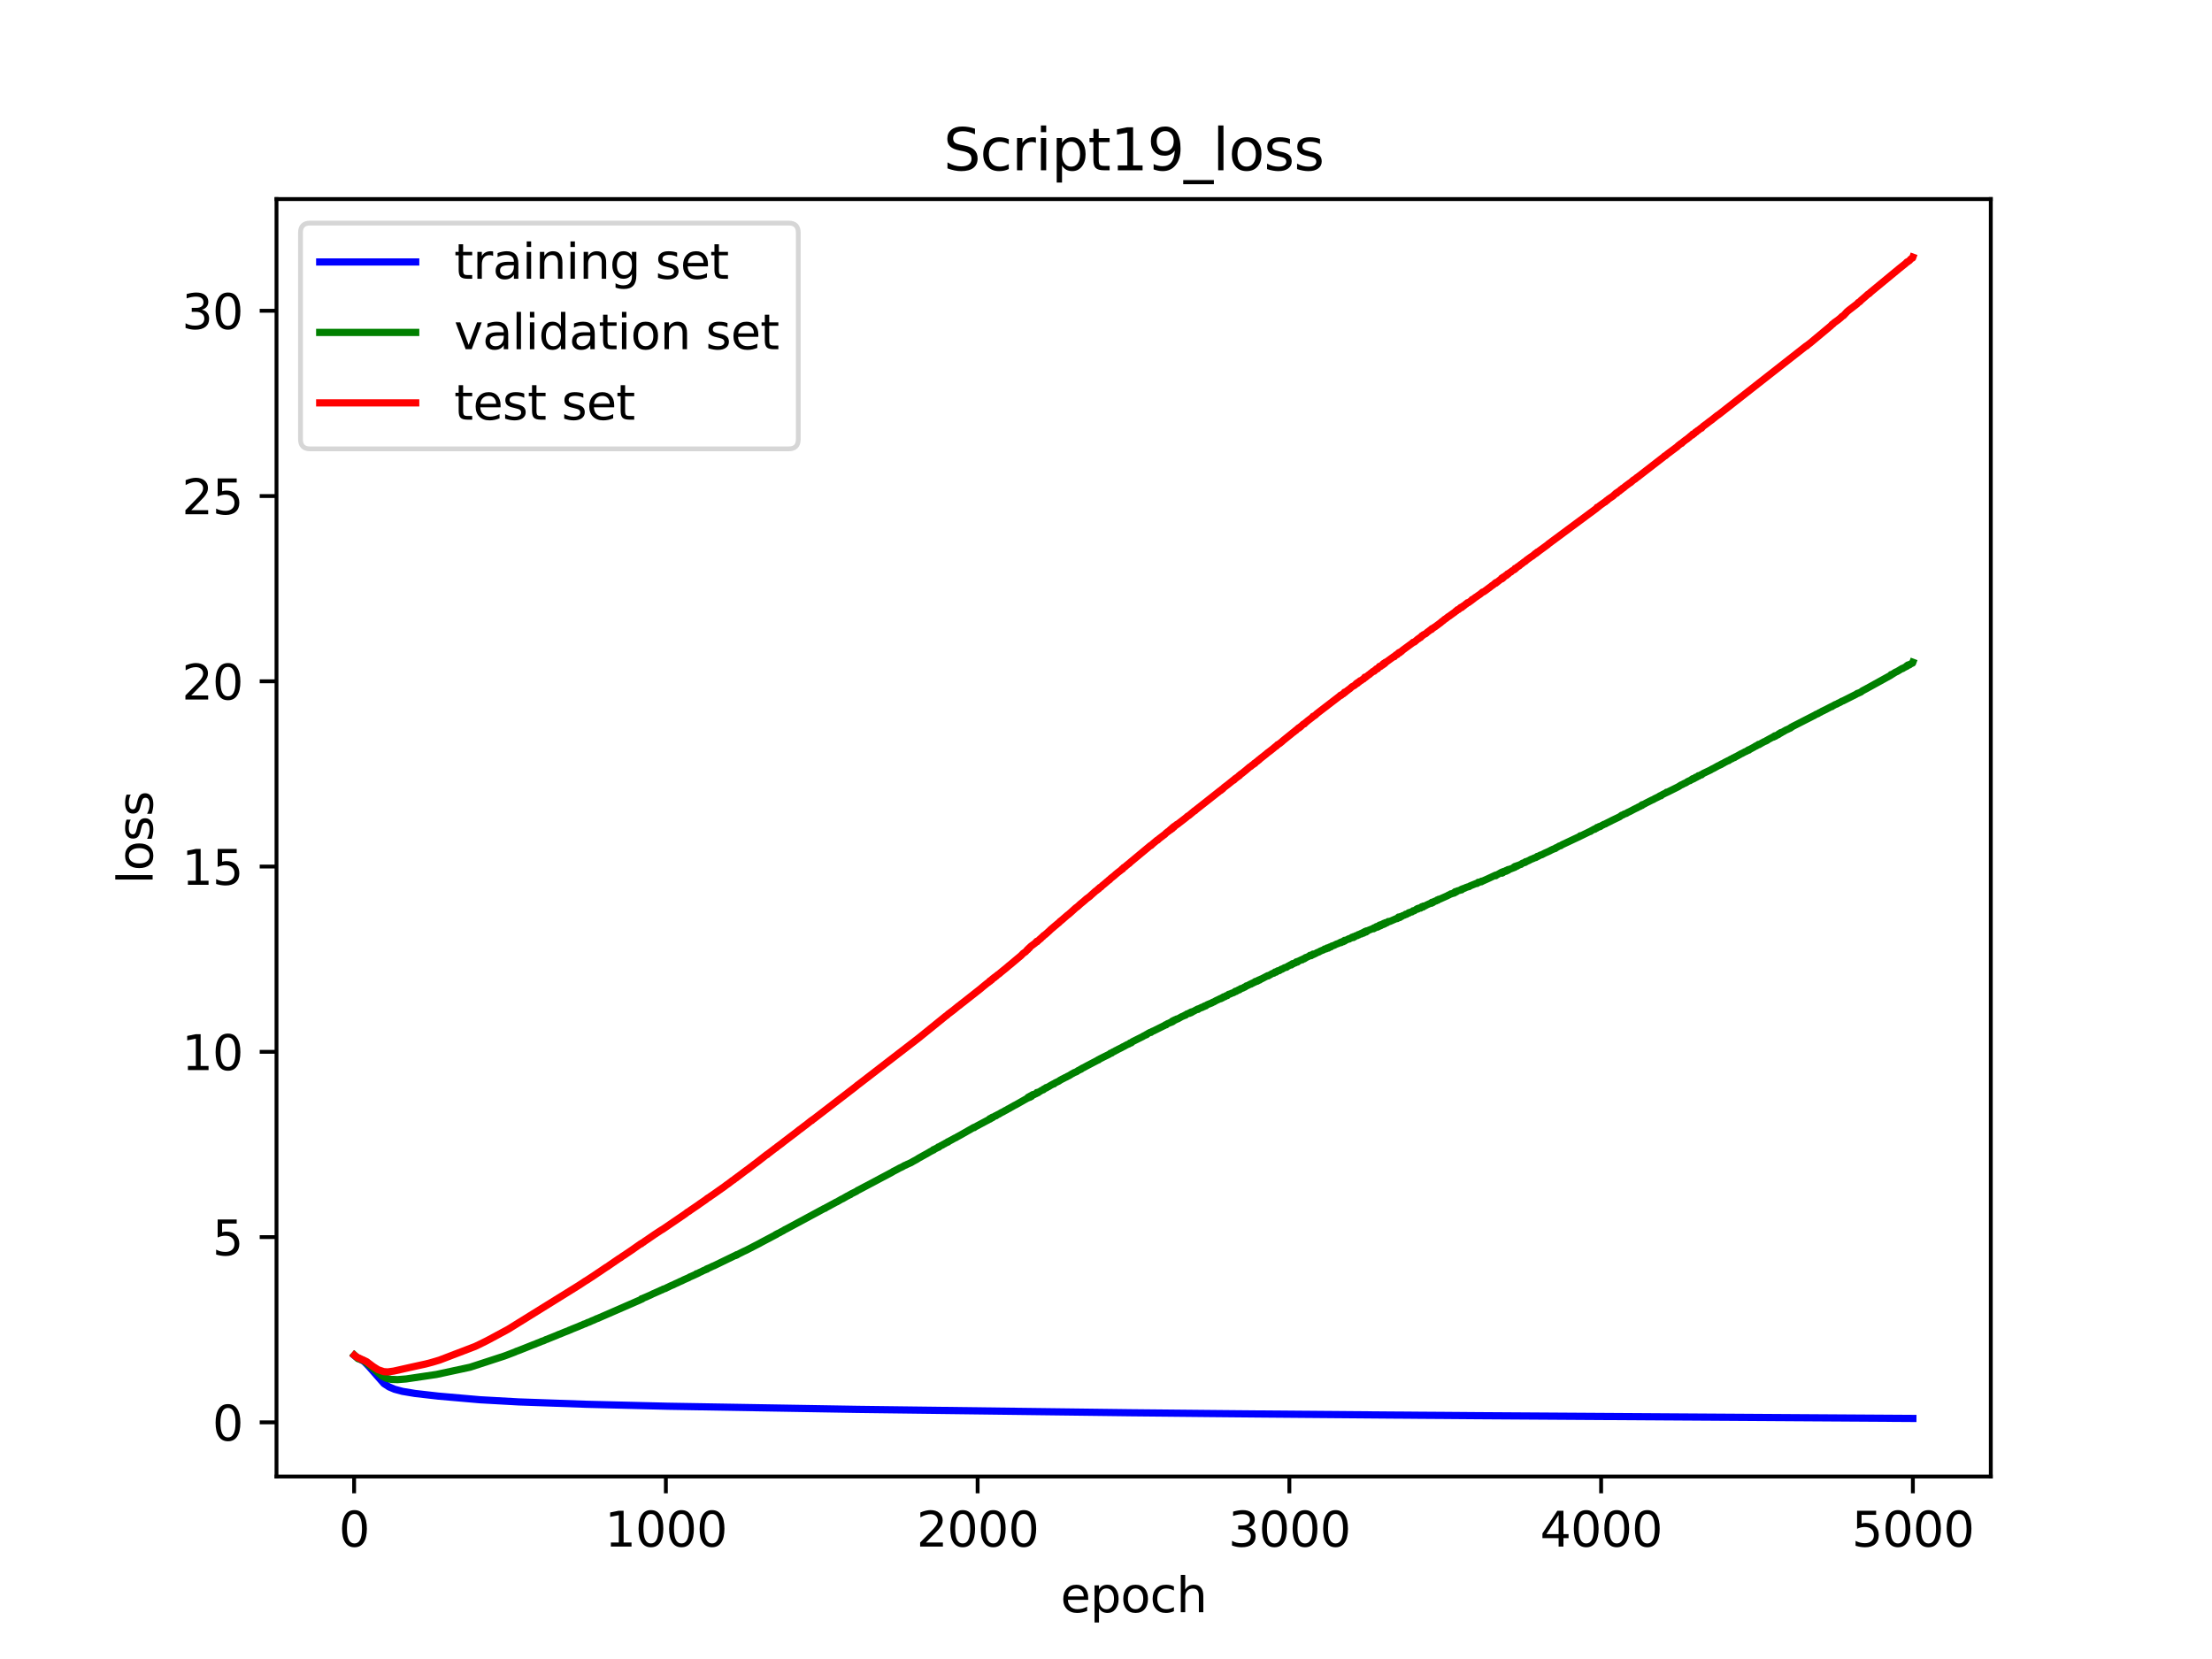 <?xml version="1.0" encoding="utf-8" standalone="no"?>
<!DOCTYPE svg PUBLIC "-//W3C//DTD SVG 1.1//EN"
  "http://www.w3.org/Graphics/SVG/1.1/DTD/svg11.dtd">
<svg xmlns:xlink="http://www.w3.org/1999/xlink" width="460.8pt" height="345.6pt" viewBox="0 0 460.8 345.6" xmlns="http://www.w3.org/2000/svg" version="1.1">
 <defs>
  <style type="text/css">*{stroke-linejoin: round; stroke-linecap: butt}</style>
 </defs>
 <g id="figure_1">
  <g id="patch_1">
   <path d="M 0 345.6 
L 460.8 345.6 
L 460.8 0 
L 0 0 
z
" style="fill: #ffffff"/>
  </g>
  <g id="axes_1">
   <g id="patch_2">
    <path d="M 57.6 307.584 
L 414.72 307.584 
L 414.72 41.472 
L 57.6 41.472 
z
" style="fill: #ffffff"/>
   </g>
   <g id="matplotlib.axis_1">
    <g id="xtick_1">
     <g id="line2d_1">
      <defs>
       <path id="md17764f538" d="M 0 0 
L 0 3.5 
" style="stroke: #000000; stroke-width: 0.8"/>
      </defs>
      <g>
       <use xlink:href="#md17764f538" x="73.768" y="307.584" style="stroke: #000000; stroke-width: 0.8"/>
      </g>
     </g>
     <g id="text_1">
      <!-- 0 -->
      <g transform="translate(70.587 322.182) scale(0.1 -0.1)">
       <defs>
        <path id="DejaVuSans-30" d="M 2034 4250 
Q 1547 4250 1301 3770 
Q 1056 3291 1056 2328 
Q 1056 1369 1301 889 
Q 1547 409 2034 409 
Q 2525 409 2770 889 
Q 3016 1369 3016 2328 
Q 3016 3291 2770 3770 
Q 2525 4250 2034 4250 
z
M 2034 4750 
Q 2819 4750 3233 4129 
Q 3647 3509 3647 2328 
Q 3647 1150 3233 529 
Q 2819 -91 2034 -91 
Q 1250 -91 836 529 
Q 422 1150 422 2328 
Q 422 3509 836 4129 
Q 1250 4750 2034 4750 
z
" transform="scale(0.016)"/>
       </defs>
       <use xlink:href="#DejaVuSans-30"/>
      </g>
     </g>
    </g>
    <g id="xtick_2">
     <g id="line2d_2">
      <g>
       <use xlink:href="#md17764f538" x="138.712" y="307.584" style="stroke: #000000; stroke-width: 0.8"/>
      </g>
     </g>
     <g id="text_2">
      <!-- 1000 -->
      <g transform="translate(125.987 322.182) scale(0.1 -0.1)">
       <defs>
        <path id="DejaVuSans-31" d="M 794 531 
L 1825 531 
L 1825 4091 
L 703 3866 
L 703 4441 
L 1819 4666 
L 2450 4666 
L 2450 531 
L 3481 531 
L 3481 0 
L 794 0 
L 794 531 
z
" transform="scale(0.016)"/>
       </defs>
       <use xlink:href="#DejaVuSans-31"/>
       <use xlink:href="#DejaVuSans-30" x="63.623"/>
       <use xlink:href="#DejaVuSans-30" x="127.246"/>
       <use xlink:href="#DejaVuSans-30" x="190.869"/>
      </g>
     </g>
    </g>
    <g id="xtick_3">
     <g id="line2d_3">
      <g>
       <use xlink:href="#md17764f538" x="203.656" y="307.584" style="stroke: #000000; stroke-width: 0.8"/>
      </g>
     </g>
     <g id="text_3">
      <!-- 2000 -->
      <g transform="translate(190.931 322.182) scale(0.1 -0.1)">
       <defs>
        <path id="DejaVuSans-32" d="M 1228 531 
L 3431 531 
L 3431 0 
L 469 0 
L 469 531 
Q 828 903 1448 1529 
Q 2069 2156 2228 2338 
Q 2531 2678 2651 2914 
Q 2772 3150 2772 3378 
Q 2772 3750 2511 3984 
Q 2250 4219 1831 4219 
Q 1534 4219 1204 4116 
Q 875 4013 500 3803 
L 500 4441 
Q 881 4594 1212 4672 
Q 1544 4750 1819 4750 
Q 2544 4750 2975 4387 
Q 3406 4025 3406 3419 
Q 3406 3131 3298 2873 
Q 3191 2616 2906 2266 
Q 2828 2175 2409 1742 
Q 1991 1309 1228 531 
z
" transform="scale(0.016)"/>
       </defs>
       <use xlink:href="#DejaVuSans-32"/>
       <use xlink:href="#DejaVuSans-30" x="63.623"/>
       <use xlink:href="#DejaVuSans-30" x="127.246"/>
       <use xlink:href="#DejaVuSans-30" x="190.869"/>
      </g>
     </g>
    </g>
    <g id="xtick_4">
     <g id="line2d_4">
      <g>
       <use xlink:href="#md17764f538" x="268.599" y="307.584" style="stroke: #000000; stroke-width: 0.8"/>
      </g>
     </g>
     <g id="text_4">
      <!-- 3000 -->
      <g transform="translate(255.874 322.182) scale(0.1 -0.1)">
       <defs>
        <path id="DejaVuSans-33" d="M 2597 2516 
Q 3050 2419 3304 2112 
Q 3559 1806 3559 1356 
Q 3559 666 3084 287 
Q 2609 -91 1734 -91 
Q 1441 -91 1130 -33 
Q 819 25 488 141 
L 488 750 
Q 750 597 1062 519 
Q 1375 441 1716 441 
Q 2309 441 2620 675 
Q 2931 909 2931 1356 
Q 2931 1769 2642 2001 
Q 2353 2234 1838 2234 
L 1294 2234 
L 1294 2753 
L 1863 2753 
Q 2328 2753 2575 2939 
Q 2822 3125 2822 3475 
Q 2822 3834 2567 4026 
Q 2313 4219 1838 4219 
Q 1578 4219 1281 4162 
Q 984 4106 628 3988 
L 628 4550 
Q 988 4650 1302 4700 
Q 1616 4750 1894 4750 
Q 2613 4750 3031 4423 
Q 3450 4097 3450 3541 
Q 3450 3153 3228 2886 
Q 3006 2619 2597 2516 
z
" transform="scale(0.016)"/>
       </defs>
       <use xlink:href="#DejaVuSans-33"/>
       <use xlink:href="#DejaVuSans-30" x="63.623"/>
       <use xlink:href="#DejaVuSans-30" x="127.246"/>
       <use xlink:href="#DejaVuSans-30" x="190.869"/>
      </g>
     </g>
    </g>
    <g id="xtick_5">
     <g id="line2d_5">
      <g>
       <use xlink:href="#md17764f538" x="333.543" y="307.584" style="stroke: #000000; stroke-width: 0.8"/>
      </g>
     </g>
     <g id="text_5">
      <!-- 4000 -->
      <g transform="translate(320.818 322.182) scale(0.1 -0.1)">
       <defs>
        <path id="DejaVuSans-34" d="M 2419 4116 
L 825 1625 
L 2419 1625 
L 2419 4116 
z
M 2253 4666 
L 3047 4666 
L 3047 1625 
L 3713 1625 
L 3713 1100 
L 3047 1100 
L 3047 0 
L 2419 0 
L 2419 1100 
L 313 1100 
L 313 1709 
L 2253 4666 
z
" transform="scale(0.016)"/>
       </defs>
       <use xlink:href="#DejaVuSans-34"/>
       <use xlink:href="#DejaVuSans-30" x="63.623"/>
       <use xlink:href="#DejaVuSans-30" x="127.246"/>
       <use xlink:href="#DejaVuSans-30" x="190.869"/>
      </g>
     </g>
    </g>
    <g id="xtick_6">
     <g id="line2d_6">
      <g>
       <use xlink:href="#md17764f538" x="398.487" y="307.584" style="stroke: #000000; stroke-width: 0.8"/>
      </g>
     </g>
     <g id="text_6">
      <!-- 5000 -->
      <g transform="translate(385.762 322.182) scale(0.1 -0.1)">
       <defs>
        <path id="DejaVuSans-35" d="M 691 4666 
L 3169 4666 
L 3169 4134 
L 1269 4134 
L 1269 2991 
Q 1406 3038 1543 3061 
Q 1681 3084 1819 3084 
Q 2600 3084 3056 2656 
Q 3513 2228 3513 1497 
Q 3513 744 3044 326 
Q 2575 -91 1722 -91 
Q 1428 -91 1123 -41 
Q 819 9 494 109 
L 494 744 
Q 775 591 1075 516 
Q 1375 441 1709 441 
Q 2250 441 2565 725 
Q 2881 1009 2881 1497 
Q 2881 1984 2565 2268 
Q 2250 2553 1709 2553 
Q 1456 2553 1204 2497 
Q 953 2441 691 2322 
L 691 4666 
z
" transform="scale(0.016)"/>
       </defs>
       <use xlink:href="#DejaVuSans-35"/>
       <use xlink:href="#DejaVuSans-30" x="63.623"/>
       <use xlink:href="#DejaVuSans-30" x="127.246"/>
       <use xlink:href="#DejaVuSans-30" x="190.869"/>
      </g>
     </g>
    </g>
    <g id="text_7">
     <!-- epoch -->
     <g transform="translate(220.932 335.861) scale(0.1 -0.1)">
      <defs>
       <path id="DejaVuSans-65" d="M 3597 1894 
L 3597 1613 
L 953 1613 
Q 991 1019 1311 708 
Q 1631 397 2203 397 
Q 2534 397 2845 478 
Q 3156 559 3463 722 
L 3463 178 
Q 3153 47 2828 -22 
Q 2503 -91 2169 -91 
Q 1331 -91 842 396 
Q 353 884 353 1716 
Q 353 2575 817 3079 
Q 1281 3584 2069 3584 
Q 2775 3584 3186 3129 
Q 3597 2675 3597 1894 
z
M 3022 2063 
Q 3016 2534 2758 2815 
Q 2500 3097 2075 3097 
Q 1594 3097 1305 2825 
Q 1016 2553 972 2059 
L 3022 2063 
z
" transform="scale(0.016)"/>
       <path id="DejaVuSans-70" d="M 1159 525 
L 1159 -1331 
L 581 -1331 
L 581 3500 
L 1159 3500 
L 1159 2969 
Q 1341 3281 1617 3432 
Q 1894 3584 2278 3584 
Q 2916 3584 3314 3078 
Q 3713 2572 3713 1747 
Q 3713 922 3314 415 
Q 2916 -91 2278 -91 
Q 1894 -91 1617 61 
Q 1341 213 1159 525 
z
M 3116 1747 
Q 3116 2381 2855 2742 
Q 2594 3103 2138 3103 
Q 1681 3103 1420 2742 
Q 1159 2381 1159 1747 
Q 1159 1113 1420 752 
Q 1681 391 2138 391 
Q 2594 391 2855 752 
Q 3116 1113 3116 1747 
z
" transform="scale(0.016)"/>
       <path id="DejaVuSans-6f" d="M 1959 3097 
Q 1497 3097 1228 2736 
Q 959 2375 959 1747 
Q 959 1119 1226 758 
Q 1494 397 1959 397 
Q 2419 397 2687 759 
Q 2956 1122 2956 1747 
Q 2956 2369 2687 2733 
Q 2419 3097 1959 3097 
z
M 1959 3584 
Q 2709 3584 3137 3096 
Q 3566 2609 3566 1747 
Q 3566 888 3137 398 
Q 2709 -91 1959 -91 
Q 1206 -91 779 398 
Q 353 888 353 1747 
Q 353 2609 779 3096 
Q 1206 3584 1959 3584 
z
" transform="scale(0.016)"/>
       <path id="DejaVuSans-63" d="M 3122 3366 
L 3122 2828 
Q 2878 2963 2633 3030 
Q 2388 3097 2138 3097 
Q 1578 3097 1268 2742 
Q 959 2388 959 1747 
Q 959 1106 1268 751 
Q 1578 397 2138 397 
Q 2388 397 2633 464 
Q 2878 531 3122 666 
L 3122 134 
Q 2881 22 2623 -34 
Q 2366 -91 2075 -91 
Q 1284 -91 818 406 
Q 353 903 353 1747 
Q 353 2603 823 3093 
Q 1294 3584 2113 3584 
Q 2378 3584 2631 3529 
Q 2884 3475 3122 3366 
z
" transform="scale(0.016)"/>
       <path id="DejaVuSans-68" d="M 3513 2113 
L 3513 0 
L 2938 0 
L 2938 2094 
Q 2938 2591 2744 2837 
Q 2550 3084 2163 3084 
Q 1697 3084 1428 2787 
Q 1159 2491 1159 1978 
L 1159 0 
L 581 0 
L 581 4863 
L 1159 4863 
L 1159 2956 
Q 1366 3272 1645 3428 
Q 1925 3584 2291 3584 
Q 2894 3584 3203 3211 
Q 3513 2838 3513 2113 
z
" transform="scale(0.016)"/>
      </defs>
      <use xlink:href="#DejaVuSans-65"/>
      <use xlink:href="#DejaVuSans-70" x="61.523"/>
      <use xlink:href="#DejaVuSans-6f" x="125"/>
      <use xlink:href="#DejaVuSans-63" x="186.182"/>
      <use xlink:href="#DejaVuSans-68" x="241.162"/>
     </g>
    </g>
   </g>
   <g id="matplotlib.axis_2">
    <g id="ytick_1">
     <g id="line2d_7">
      <defs>
       <path id="m54050d343b" d="M 0 0 
L -3.5 0 
" style="stroke: #000000; stroke-width: 0.8"/>
      </defs>
      <g>
       <use xlink:href="#m54050d343b" x="57.6" y="296.3" style="stroke: #000000; stroke-width: 0.8"/>
      </g>
     </g>
     <g id="text_8">
      <!-- 0 -->
      <g transform="translate(44.237 300.099) scale(0.1 -0.1)">
       <use xlink:href="#DejaVuSans-30"/>
      </g>
     </g>
    </g>
    <g id="ytick_2">
     <g id="line2d_8">
      <g>
       <use xlink:href="#m54050d343b" x="57.6" y="257.707" style="stroke: #000000; stroke-width: 0.8"/>
      </g>
     </g>
     <g id="text_9">
      <!-- 5 -->
      <g transform="translate(44.237 261.506) scale(0.1 -0.1)">
       <use xlink:href="#DejaVuSans-35"/>
      </g>
     </g>
    </g>
    <g id="ytick_3">
     <g id="line2d_9">
      <g>
       <use xlink:href="#m54050d343b" x="57.6" y="219.113" style="stroke: #000000; stroke-width: 0.8"/>
      </g>
     </g>
     <g id="text_10">
      <!-- 10 -->
      <g transform="translate(37.875 222.912) scale(0.1 -0.1)">
       <use xlink:href="#DejaVuSans-31"/>
       <use xlink:href="#DejaVuSans-30" x="63.623"/>
      </g>
     </g>
    </g>
    <g id="ytick_4">
     <g id="line2d_10">
      <g>
       <use xlink:href="#m54050d343b" x="57.6" y="180.52" style="stroke: #000000; stroke-width: 0.8"/>
      </g>
     </g>
     <g id="text_11">
      <!-- 15 -->
      <g transform="translate(37.875 184.319) scale(0.1 -0.1)">
       <use xlink:href="#DejaVuSans-31"/>
       <use xlink:href="#DejaVuSans-35" x="63.623"/>
      </g>
     </g>
    </g>
    <g id="ytick_5">
     <g id="line2d_11">
      <g>
       <use xlink:href="#m54050d343b" x="57.6" y="141.926" style="stroke: #000000; stroke-width: 0.8"/>
      </g>
     </g>
     <g id="text_12">
      <!-- 20 -->
      <g transform="translate(37.875 145.726) scale(0.1 -0.1)">
       <use xlink:href="#DejaVuSans-32"/>
       <use xlink:href="#DejaVuSans-30" x="63.623"/>
      </g>
     </g>
    </g>
    <g id="ytick_6">
     <g id="line2d_12">
      <g>
       <use xlink:href="#m54050d343b" x="57.6" y="103.333" style="stroke: #000000; stroke-width: 0.8"/>
      </g>
     </g>
     <g id="text_13">
      <!-- 25 -->
      <g transform="translate(37.875 107.132) scale(0.1 -0.1)">
       <use xlink:href="#DejaVuSans-32"/>
       <use xlink:href="#DejaVuSans-35" x="63.623"/>
      </g>
     </g>
    </g>
    <g id="ytick_7">
     <g id="line2d_13">
      <g>
       <use xlink:href="#m54050d343b" x="57.6" y="64.74" style="stroke: #000000; stroke-width: 0.8"/>
      </g>
     </g>
     <g id="text_14">
      <!-- 30 -->
      <g transform="translate(37.875 68.539) scale(0.1 -0.1)">
       <use xlink:href="#DejaVuSans-33"/>
       <use xlink:href="#DejaVuSans-30" x="63.623"/>
      </g>
     </g>
    </g>
    <g id="text_15">
     <!-- loss -->
     <g transform="translate(31.795 184.186) rotate(-90) scale(0.1 -0.1)">
      <defs>
       <path id="DejaVuSans-6c" d="M 603 4863 
L 1178 4863 
L 1178 0 
L 603 0 
L 603 4863 
z
" transform="scale(0.016)"/>
       <path id="DejaVuSans-73" d="M 2834 3397 
L 2834 2853 
Q 2591 2978 2328 3040 
Q 2066 3103 1784 3103 
Q 1356 3103 1142 2972 
Q 928 2841 928 2578 
Q 928 2378 1081 2264 
Q 1234 2150 1697 2047 
L 1894 2003 
Q 2506 1872 2764 1633 
Q 3022 1394 3022 966 
Q 3022 478 2636 193 
Q 2250 -91 1575 -91 
Q 1294 -91 989 -36 
Q 684 19 347 128 
L 347 722 
Q 666 556 975 473 
Q 1284 391 1588 391 
Q 1994 391 2212 530 
Q 2431 669 2431 922 
Q 2431 1156 2273 1281 
Q 2116 1406 1581 1522 
L 1381 1569 
Q 847 1681 609 1914 
Q 372 2147 372 2553 
Q 372 3047 722 3315 
Q 1072 3584 1716 3584 
Q 2034 3584 2315 3537 
Q 2597 3491 2834 3397 
z
" transform="scale(0.016)"/>
      </defs>
      <use xlink:href="#DejaVuSans-6c"/>
      <use xlink:href="#DejaVuSans-6f" x="27.783"/>
      <use xlink:href="#DejaVuSans-73" x="88.965"/>
      <use xlink:href="#DejaVuSans-73" x="141.064"/>
     </g>
    </g>
   </g>
   <g id="line2d_14">
    <path d="M 73.833 282.377 
L 74.222 282.696 
L 75.846 283.621 
L 76.755 284.55 
L 80.002 288.235 
L 81.041 288.913 
L 82.21 289.409 
L 83.834 289.844 
L 86.432 290.28 
L 91.303 290.836 
L 100.005 291.595 
L 107.993 292.04 
L 122.086 292.535 
L 139.101 292.945 
L 178.652 293.597 
L 235.543 294.302 
L 238.206 294.328 
L 242.557 294.37 
L 249.571 294.439 
L 251.779 294.461 
L 257.039 294.51 
L 262.69 294.561 
L 289.966 294.78 
L 293.083 294.8 
L 295.551 294.821 
L 300.747 294.856 
L 307.631 294.91 
L 398.487 295.486 
L 398.487 295.486 
" clip-path="url(#pc2edabd660)" style="fill: none; stroke: #0000ff; stroke-width: 1.5; stroke-linecap: square"/>
   </g>
   <g id="line2d_15">
    <path d="M 73.833 282.306 
L 74.547 283.016 
L 75.002 283.171 
L 75.651 283.358 
L 77.47 284.842 
L 79.548 286.648 
L 80.522 287.13 
L 81.496 287.351 
L 82.795 287.402 
L 84.613 287.26 
L 90.913 286.325 
L 97.927 284.816 
L 105.071 282.485 
L 105.785 282.219 
L 107.279 281.647 
L 107.604 281.491 
L 107.863 281.41 
L 109.097 280.927 
L 111.046 280.149 
L 111.5 279.987 
L 111.825 279.84 
L 112.474 279.593 
L 112.929 279.387 
L 113.124 279.347 
L 113.384 279.239 
L 113.773 279.044 
L 113.968 279.001 
L 114.228 278.881 
L 115.981 278.176 
L 116.436 277.972 
L 116.631 277.916 
L 117.605 277.507 
L 118.449 277.187 
L 118.644 277.063 
L 118.839 277.037 
L 119.034 276.919 
L 120.527 276.325 
L 120.852 276.174 
L 121.307 276.003 
L 121.631 275.836 
L 121.826 275.79 
L 122.086 275.683 
L 122.476 275.488 
L 122.671 275.445 
L 122.93 275.329 
L 123.385 275.111 
L 123.58 275.051 
L 124.359 274.687 
L 124.554 274.643 
L 124.814 274.515 
L 133.451 270.748 
L 133.646 270.549 
L 133.711 270.638 
L 133.906 270.513 
L 134.101 270.371 
L 134.231 270.337 
L 135.594 269.739 
L 135.984 269.535 
L 136.244 269.429 
L 137.413 268.91 
L 137.738 268.749 
L 137.932 268.708 
L 138.127 268.56 
L 138.257 268.524 
L 138.647 268.399 
L 138.907 268.248 
L 139.231 268.113 
L 139.491 267.971 
L 139.881 267.794 
L 140.27 267.638 
L 140.725 267.408 
L 141.115 267.242 
L 141.569 267.016 
L 142.089 266.797 
L 142.413 266.622 
L 143.518 266.14 
L 143.712 265.999 
L 143.842 265.96 
L 144.881 265.501 
L 145.076 265.343 
L 145.141 265.392 
L 145.206 265.303 
L 145.466 265.237 
L 145.661 265.105 
L 146.115 264.907 
L 146.57 264.671 
L 147.024 264.494 
L 147.219 264.337 
L 147.284 264.398 
L 147.479 264.224 
L 147.609 264.193 
L 148.518 263.759 
L 148.713 263.692 
L 153.194 261.519 
L 153.259 261.55 
L 153.454 261.371 
L 153.519 261.437 
L 153.714 261.298 
L 154.948 260.679 
L 155.467 260.445 
L 155.792 260.275 
L 157.286 259.503 
L 158.26 259.003 
L 158.585 258.817 
L 161.442 257.307 
L 161.637 257.154 
L 161.702 257.189 
L 161.897 257.012 
L 162.027 256.961 
L 162.416 256.79 
L 162.676 256.623 
L 163.131 256.398 
L 163.52 256.147 
L 163.715 256.064 
L 171.703 251.755 
L 171.898 251.711 
L 172.093 251.55 
L 172.223 251.496 
L 174.171 250.437 
L 174.366 250.361 
L 174.626 250.208 
L 175.34 249.795 
L 175.535 249.73 
L 175.795 249.572 
L 176.509 249.158 
L 176.704 249.078 
L 177.094 248.838 
L 177.158 248.861 
L 177.353 248.685 
L 177.483 248.632 
L 177.678 248.541 
L 178.457 248.147 
L 178.652 247.982 
L 178.847 247.903 
L 185.926 244.143 
L 186.121 243.992 
L 186.251 243.948 
L 186.965 243.576 
L 187.42 243.321 
L 187.809 243.149 
L 188.069 243.011 
L 188.459 242.781 
L 188.654 242.724 
L 188.913 242.583 
L 189.823 242.178 
L 190.147 241.978 
L 190.992 241.518 
L 191.381 241.268 
L 193.265 240.221 
L 193.849 239.875 
L 194.239 239.682 
L 194.434 239.493 
L 194.498 239.563 
L 194.693 239.388 
L 195.278 239.102 
L 195.473 238.924 
L 195.538 239.003 
L 195.732 238.848 
L 196.057 238.63 
L 196.317 238.548 
L 196.512 238.383 
L 196.772 238.287 
L 196.966 238.136 
L 197.226 238.037 
L 197.421 237.865 
L 197.486 237.92 
L 197.681 237.75 
L 198.265 237.444 
L 198.915 237.078 
L 199.11 237.009 
L 199.369 236.843 
L 200.214 236.383 
L 202.876 234.858 
L 202.941 234.912 
L 203.136 234.757 
L 205.994 233.233 
L 206.188 233.027 
L 206.253 233.124 
L 206.448 232.973 
L 206.643 232.777 
L 206.708 232.869 
L 206.773 232.719 
L 206.838 232.761 
L 207.422 232.403 
L 207.487 232.446 
L 207.747 232.241 
L 207.877 232.173 
L 208.007 232.137 
L 208.656 231.747 
L 208.916 231.634 
L 209.436 231.329 
L 209.63 231.25 
L 210.02 231.002 
L 210.215 230.927 
L 210.475 230.763 
L 210.799 230.585 
L 211.319 230.284 
L 211.579 230.164 
L 211.903 229.981 
L 213.982 228.801 
L 214.176 228.565 
L 214.241 228.702 
L 214.306 228.529 
L 214.371 228.563 
L 214.501 228.388 
L 214.566 228.58 
L 214.631 228.318 
L 214.696 228.348 
L 214.761 228.357 
L 214.826 228.218 
L 214.891 228.401 
L 214.956 228.134 
L 215.021 228.169 
L 215.086 228.18 
L 215.151 228.024 
L 215.216 228.122 
L 215.345 228.046 
L 215.41 228.04 
L 215.54 227.915 
L 215.735 227.887 
L 215.865 227.742 
L 215.93 227.788 
L 215.995 227.588 
L 216.06 227.719 
L 216.19 227.61 
L 216.255 227.636 
L 216.385 227.478 
L 216.644 227.375 
L 216.839 227.224 
L 216.969 227.148 
L 217.359 227.015 
L 217.424 226.863 
L 217.489 226.903 
L 217.943 226.56 
L 218.008 226.626 
L 218.073 226.535 
L 218.398 226.396 
L 218.593 226.278 
L 218.852 226.114 
L 219.502 225.762 
L 219.567 225.802 
L 219.827 225.571 
L 220.151 225.425 
L 220.411 225.299 
L 220.606 225.204 
L 220.866 225.003 
L 220.996 224.958 
L 221.255 224.795 
L 221.515 224.684 
L 221.775 224.537 
L 221.905 224.47 
L 222.165 224.363 
L 222.424 224.193 
L 222.554 224.158 
L 222.879 223.976 
L 223.074 223.849 
L 223.334 223.689 
L 223.528 223.599 
L 223.723 223.472 
L 224.308 223.237 
L 224.568 223.03 
L 224.892 222.887 
L 225.152 222.706 
L 225.217 222.736 
L 225.477 222.516 
L 225.737 222.412 
L 226.386 222.053 
L 228.529 220.933 
L 228.789 220.762 
L 228.854 220.802 
L 229.049 220.626 
L 230.023 220.136 
L 231.127 219.595 
L 231.322 219.41 
L 231.581 219.377 
L 231.776 219.18 
L 232.166 219.02 
L 232.426 218.843 
L 232.621 218.778 
L 232.815 218.652 
L 233.725 218.204 
L 233.919 218.069 
L 234.179 217.971 
L 234.374 217.849 
L 234.829 217.606 
L 235.218 217.457 
L 235.413 217.27 
L 235.673 217.242 
L 235.868 217.024 
L 238.076 215.923 
L 238.206 215.821 
L 238.53 215.681 
L 238.79 215.504 
L 238.855 215.551 
L 239.05 215.361 
L 239.57 215.073 
L 239.764 215.072 
L 240.024 214.858 
L 240.284 214.772 
L 242.427 213.705 
L 242.622 213.622 
L 242.752 213.493 
L 242.947 213.49 
L 243.141 213.297 
L 243.336 213.197 
L 243.466 213.176 
L 243.726 213.029 
L 243.921 212.999 
L 244.181 212.727 
L 244.246 212.856 
L 244.375 212.692 
L 244.44 212.718 
L 244.505 212.556 
L 244.57 212.642 
L 244.83 212.411 
L 244.96 212.423 
L 245.155 212.269 
L 245.285 212.283 
L 245.479 212.187 
L 246.194 211.782 
L 246.583 211.626 
L 246.843 211.468 
L 246.973 211.484 
L 247.233 211.24 
L 247.363 211.2 
L 247.688 211.112 
L 247.752 211.019 
L 247.817 211.089 
L 248.077 210.846 
L 248.142 210.957 
L 248.272 210.777 
L 248.337 210.842 
L 248.402 210.757 
L 248.662 210.655 
L 249.506 210.196 
L 249.571 210.282 
L 249.636 210.189 
L 249.896 210.054 
L 250.155 209.974 
L 250.285 209.855 
L 250.48 209.851 
L 250.805 209.623 
L 250.87 209.671 
L 251 209.537 
L 251.195 209.54 
L 251.454 209.32 
L 251.909 209.131 
L 252.493 208.902 
L 252.623 208.786 
L 252.818 208.742 
L 253.338 208.443 
L 253.922 208.171 
L 254.117 208.068 
L 254.247 208.007 
L 254.312 208.05 
L 254.572 207.845 
L 254.637 207.899 
L 254.896 207.653 
L 255.156 207.648 
L 255.416 207.427 
L 255.676 207.407 
L 255.935 207.138 
L 256.065 207.102 
L 256.325 207.052 
L 256.455 206.962 
L 256.585 206.907 
L 257.039 206.757 
L 257.299 206.521 
L 257.364 206.573 
L 257.429 206.469 
L 257.494 206.538 
L 257.819 206.309 
L 257.884 206.317 
L 258.014 206.2 
L 258.208 206.194 
L 258.468 205.953 
L 258.598 205.942 
L 259.053 205.766 
L 259.183 205.648 
L 259.377 205.612 
L 259.637 205.377 
L 259.767 205.361 
L 259.962 205.275 
L 260.546 204.969 
L 260.611 205.008 
L 260.806 204.84 
L 260.936 204.826 
L 261.196 204.65 
L 261.261 204.673 
L 261.521 204.446 
L 261.586 204.522 
L 261.715 204.417 
L 261.91 204.409 
L 262.04 204.237 
L 262.105 204.298 
L 262.365 204.092 
L 262.43 204.154 
L 262.69 203.947 
L 262.819 203.919 
L 264.118 203.235 
L 264.183 203.303 
L 264.248 203.24 
L 264.508 203.115 
L 264.963 202.848 
L 265.093 202.778 
L 265.352 202.739 
L 265.612 202.481 
L 265.872 202.506 
L 266.132 202.255 
L 266.261 202.215 
L 266.521 202.193 
L 266.911 201.905 
L 267.041 201.92 
L 267.625 201.579 
L 268.015 201.5 
L 268.21 201.33 
L 268.405 201.236 
L 268.924 200.947 
L 268.989 201.026 
L 269.184 200.85 
L 269.249 200.748 
L 269.314 200.834 
L 269.574 200.663 
L 269.833 200.598 
L 270.028 200.381 
L 270.158 200.369 
L 270.223 200.312 
L 270.288 200.421 
L 270.418 200.264 
L 270.808 200.083 
L 271.197 199.892 
L 271.262 199.957 
L 271.457 199.773 
L 271.652 199.683 
L 271.717 199.737 
L 271.977 199.479 
L 272.042 199.538 
L 272.106 199.463 
L 272.366 199.337 
L 272.561 199.268 
L 272.691 199.199 
L 272.886 199.013 
L 273.146 199.084 
L 273.405 198.82 
L 273.47 198.899 
L 273.535 198.745 
L 273.6 198.849 
L 273.99 198.662 
L 274.185 198.565 
L 274.379 198.45 
L 274.509 198.4 
L 274.769 198.313 
L 274.964 198.178 
L 275.289 198.033 
L 275.743 197.86 
L 275.938 197.693 
L 276.263 197.67 
L 276.458 197.476 
L 276.717 197.517 
L 276.977 197.286 
L 277.042 197.309 
L 277.172 197.242 
L 277.237 197.27 
L 277.432 197.08 
L 277.822 196.965 
L 278.081 196.85 
L 278.211 196.773 
L 278.471 196.65 
L 278.601 196.62 
L 279.055 196.431 
L 279.25 196.297 
L 279.38 196.362 
L 279.575 196.171 
L 279.835 196.176 
L 279.965 195.98 
L 280.03 196.036 
L 280.095 195.889 
L 280.159 196.026 
L 280.224 195.926 
L 280.744 195.698 
L 280.939 195.574 
L 281.069 195.619 
L 281.328 195.432 
L 281.458 195.415 
L 281.588 195.357 
L 281.653 195.237 
L 281.718 195.311 
L 281.848 195.237 
L 281.913 195.312 
L 281.978 195.111 
L 282.043 195.24 
L 282.173 195.075 
L 282.238 195.134 
L 282.433 194.928 
L 282.692 194.892 
L 282.757 194.904 
L 282.952 194.693 
L 283.082 194.756 
L 283.277 194.605 
L 283.472 194.483 
L 283.602 194.56 
L 283.796 194.335 
L 283.926 194.399 
L 283.991 194.25 
L 284.056 194.389 
L 284.186 194.167 
L 284.251 194.223 
L 284.316 194.056 
L 284.381 194.209 
L 284.446 194.139 
L 284.511 194.042 
L 284.576 194.163 
L 284.641 193.924 
L 284.706 194.002 
L 284.771 194.031 
L 284.965 193.848 
L 286.069 193.411 
L 286.134 193.484 
L 286.199 193.296 
L 286.264 193.397 
L 286.394 193.221 
L 286.459 193.316 
L 286.719 193.035 
L 286.784 193.144 
L 286.914 193.028 
L 286.979 193.139 
L 287.044 192.929 
L 287.108 193.029 
L 287.238 192.849 
L 287.303 192.974 
L 287.368 192.719 
L 287.433 192.872 
L 287.563 192.7 
L 287.628 192.845 
L 287.693 192.614 
L 287.758 192.655 
L 287.823 192.711 
L 287.953 192.588 
L 288.018 192.641 
L 288.083 192.445 
L 288.148 192.596 
L 288.277 192.348 
L 288.342 192.52 
L 288.407 192.347 
L 288.472 192.385 
L 288.537 192.423 
L 288.602 192.213 
L 288.667 192.263 
L 288.927 192.235 
L 289.187 191.969 
L 289.252 192.04 
L 289.382 191.945 
L 289.511 191.96 
L 291.005 191.307 
L 291.07 191.367 
L 291.33 191.038 
L 291.395 191.155 
L 291.46 191.061 
L 291.525 191.011 
L 291.59 191.15 
L 291.72 190.943 
L 291.784 190.966 
L 291.914 190.894 
L 291.979 190.927 
L 292.109 190.803 
L 292.239 190.734 
L 292.499 190.666 
L 292.694 190.572 
L 292.824 190.438 
L 293.018 190.464 
L 293.473 190.13 
L 293.538 190.205 
L 293.603 190.119 
L 293.863 190 
L 294.122 189.973 
L 294.382 189.723 
L 294.642 189.722 
L 295.097 189.388 
L 295.226 189.395 
L 295.291 189.268 
L 295.356 189.382 
L 295.616 189.161 
L 295.941 189.174 
L 296.201 188.872 
L 296.266 188.958 
L 296.331 188.889 
L 296.395 188.837 
L 296.46 188.949 
L 296.525 188.749 
L 296.59 188.802 
L 296.915 188.696 
L 297.11 188.567 
L 297.305 188.478 
L 297.759 188.268 
L 297.889 188.23 
L 298.149 188.073 
L 298.214 188.162 
L 298.279 187.961 
L 298.344 188.012 
L 298.539 188.001 
L 298.798 187.766 
L 299.123 187.707 
L 299.383 187.48 
L 299.513 187.544 
L 299.708 187.338 
L 299.967 187.297 
L 300.292 187.147 
L 301.591 186.568 
L 301.721 186.465 
L 301.851 186.447 
L 302.24 186.2 
L 302.37 186.209 
L 302.825 186.019 
L 302.89 186.059 
L 302.955 185.897 
L 303.02 185.99 
L 303.15 185.746 
L 303.215 185.888 
L 303.344 185.761 
L 303.409 185.783 
L 303.604 185.591 
L 303.994 185.501 
L 304.319 185.344 
L 304.384 185.402 
L 304.449 185.249 
L 304.513 185.36 
L 304.773 185.115 
L 305.098 185.045 
L 305.293 184.923 
L 305.747 184.762 
L 306.072 184.685 
L 306.202 184.567 
L 307.631 183.995 
L 307.696 184.046 
L 307.955 183.784 
L 308.085 183.826 
L 308.54 183.637 
L 308.605 183.692 
L 308.67 183.553 
L 308.735 183.602 
L 309.969 183.05 
L 310.099 182.99 
L 311.527 182.321 
L 311.592 182.429 
L 311.657 182.275 
L 311.722 182.327 
L 312.826 181.699 
L 312.891 181.897 
L 313.021 181.691 
L 313.086 181.802 
L 313.151 181.567 
L 313.216 181.658 
L 313.281 181.657 
L 313.346 181.513 
L 313.411 181.59 
L 313.541 181.447 
L 313.606 181.537 
L 313.735 181.343 
L 313.8 181.478 
L 313.93 181.32 
L 313.995 181.359 
L 314.06 181.191 
L 314.125 181.242 
L 314.19 181.291 
L 314.255 181.121 
L 314.32 181.148 
L 315.359 180.757 
L 315.424 180.593 
L 315.489 180.63 
L 315.554 180.686 
L 315.619 180.48 
L 315.684 180.605 
L 316.009 180.345 
L 316.073 180.425 
L 316.138 180.343 
L 316.333 180.253 
L 316.788 180.067 
L 316.853 180.073 
L 317.113 179.844 
L 317.307 179.779 
L 317.567 179.706 
L 317.697 179.586 
L 317.762 179.64 
L 317.827 179.494 
L 317.892 179.53 
L 318.606 179.203 
L 318.866 179.046 
L 319.386 178.846 
L 319.645 178.717 
L 319.97 178.633 
L 320.23 178.405 
L 320.36 178.421 
L 320.555 178.313 
L 320.944 178.105 
L 321.139 178.077 
L 321.853 177.701 
L 322.048 177.619 
L 322.243 177.531 
L 322.373 177.477 
L 322.893 177.232 
L 323.217 177.044 
L 323.347 177.007 
L 323.542 176.893 
L 323.672 176.874 
L 323.932 176.733 
L 323.997 176.762 
L 324.127 176.607 
L 324.256 176.574 
L 324.906 176.202 
L 325.101 176.185 
L 325.425 175.963 
L 325.555 175.906 
L 329.127 174.227 
L 329.192 174.106 
L 329.257 174.163 
L 331.27 173.179 
L 331.335 173.198 
L 331.465 173.069 
L 331.595 173.004 
L 332.18 172.684 
L 332.244 172.747 
L 332.309 172.659 
L 332.504 172.523 
L 332.634 172.521 
L 332.699 172.369 
L 332.764 172.42 
L 332.959 172.315 
L 333.024 172.309 
L 333.154 172.177 
L 333.349 172.194 
L 333.738 171.922 
L 333.868 171.891 
L 334.128 171.712 
L 334.388 171.666 
L 334.582 171.532 
L 335.622 171.017 
L 335.751 170.942 
L 337.375 170.163 
L 337.57 170.028 
L 337.83 169.827 
L 337.96 169.815 
L 338.219 169.675 
L 338.349 169.591 
L 338.869 169.416 
L 338.999 169.293 
L 339.258 169.173 
L 339.518 169.056 
L 339.648 168.988 
L 340.427 168.574 
L 340.752 168.419 
L 340.882 168.34 
L 341.077 168.28 
L 341.272 168.132 
L 341.661 167.99 
L 341.921 167.763 
L 342.051 167.796 
L 342.116 167.626 
L 342.181 167.685 
L 342.311 167.598 
L 342.636 167.444 
L 342.83 167.323 
L 344.129 166.668 
L 344.389 166.565 
L 344.519 166.489 
L 344.714 166.371 
L 345.558 165.962 
L 345.688 165.853 
L 345.948 165.719 
L 346.013 165.779 
L 346.272 165.546 
L 346.727 165.32 
L 346.987 165.192 
L 347.117 165.131 
L 347.182 165.031 
L 347.247 165.076 
L 349.52 163.946 
L 349.714 163.837 
L 350.234 163.501 
L 350.364 163.476 
L 350.948 163.157 
L 351.078 163.132 
L 351.403 162.934 
L 351.533 162.83 
L 351.987 162.614 
L 352.052 162.629 
L 352.247 162.49 
L 352.507 162.29 
L 352.572 162.354 
L 352.637 162.209 
L 352.702 162.252 
L 352.767 162.255 
L 352.897 162.135 
L 352.962 162.167 
L 353.221 161.912 
L 353.351 161.953 
L 353.546 161.837 
L 353.806 161.593 
L 353.871 161.688 
L 353.936 161.626 
L 354.39 161.358 
L 354.455 161.423 
L 354.78 161.139 
L 356.339 160.401 
L 356.534 160.269 
L 357.118 159.985 
L 357.313 159.87 
L 357.897 159.544 
L 358.352 159.344 
L 358.482 159.233 
L 358.547 159.262 
L 358.677 159.126 
L 358.871 159.07 
L 359.326 158.802 
L 360.04 158.439 
L 360.105 158.459 
L 360.3 158.315 
L 360.56 158.153 
L 360.82 158.058 
L 361.08 157.874 
L 361.339 157.815 
L 361.469 157.684 
L 361.599 157.643 
L 361.859 157.501 
L 361.989 157.444 
L 362.249 157.272 
L 362.378 157.234 
L 362.638 157.042 
L 362.833 156.987 
L 363.612 156.563 
L 363.742 156.544 
L 364.262 156.196 
L 364.327 156.269 
L 364.392 156.18 
L 365.496 155.581 
L 365.756 155.399 
L 365.885 155.386 
L 366.145 155.192 
L 366.275 155.161 
L 366.34 155.063 
L 366.405 155.138 
L 366.86 154.871 
L 367.119 154.719 
L 367.249 154.657 
L 367.509 154.506 
L 367.899 154.357 
L 368.029 154.231 
L 368.094 154.261 
L 368.353 154.063 
L 369.392 153.507 
L 369.457 153.549 
L 369.522 153.412 
L 369.587 153.446 
L 369.652 153.442 
L 369.717 153.28 
L 369.782 153.326 
L 369.847 153.37 
L 369.977 153.208 
L 370.042 153.245 
L 370.172 153.145 
L 370.237 153.128 
L 370.367 153.018 
L 370.432 153.049 
L 370.561 152.854 
L 370.626 152.929 
L 370.691 152.853 
L 370.821 152.754 
L 370.886 152.749 
L 370.951 152.617 
L 371.016 152.693 
L 371.341 152.465 
L 371.471 152.439 
L 371.73 152.261 
L 371.86 152.202 
L 372.12 152.047 
L 372.315 151.98 
L 372.899 151.689 
L 372.964 151.679 
L 373.094 151.525 
L 373.159 151.539 
L 373.289 151.439 
L 373.419 151.348 
L 378.095 148.961 
L 378.355 148.795 
L 378.679 148.691 
L 378.939 148.509 
L 379.264 148.363 
L 379.718 148.091 
L 379.848 148.073 
L 380.108 147.896 
L 380.238 147.87 
L 380.563 147.691 
L 381.537 147.183 
L 381.602 147.208 
L 381.732 147.106 
L 381.992 146.957 
L 382.316 146.776 
L 382.641 146.66 
L 382.901 146.502 
L 383.29 146.331 
L 383.745 146.057 
L 383.875 146.037 
L 386.667 144.628 
L 386.927 144.441 
L 387.057 144.441 
L 387.187 144.364 
L 387.642 144.172 
L 387.966 143.917 
L 388.161 143.812 
L 388.876 143.432 
L 393.876 140.669 
L 393.941 140.525 
L 394.006 140.576 
L 394.915 140 
L 395.045 139.963 
L 395.305 139.83 
L 396.279 139.24 
L 396.344 139.281 
L 396.539 139.148 
L 396.669 139.077 
L 396.994 138.903 
L 397.123 138.782 
L 397.188 138.823 
L 397.253 138.662 
L 397.318 138.701 
L 397.383 138.693 
L 397.448 138.532 
L 397.513 138.584 
L 397.578 138.579 
L 397.708 138.446 
L 397.773 138.508 
L 397.968 138.356 
L 398.163 138.23 
L 398.422 138.135 
L 398.487 137.96 
L 398.487 137.96 
" clip-path="url(#pc2edabd660)" style="fill: none; stroke: #008000; stroke-width: 1.5; stroke-linecap: square"/>
   </g>
   <g id="line2d_16">
    <path d="M 73.833 282.34 
L 74.352 282.726 
L 76.366 283.65 
L 77.729 284.675 
L 78.768 285.339 
L 79.937 285.737 
L 80.782 285.792 
L 82.016 285.625 
L 85.782 284.779 
L 88.705 284.137 
L 90.069 283.776 
L 91.562 283.329 
L 98.966 280.496 
L 99.81 280.095 
L 101.239 279.389 
L 101.888 279.052 
L 105.85 276.915 
L 120.268 267.964 
L 120.917 267.551 
L 121.891 266.903 
L 122.216 266.716 
L 122.995 266.206 
L 123.775 265.695 
L 124.489 265.207 
L 124.879 264.955 
L 126.307 263.985 
L 126.502 263.885 
L 126.892 263.605 
L 128.97 262.181 
L 129.295 261.995 
L 129.62 261.745 
L 130.139 261.418 
L 130.594 261.101 
L 131.568 260.447 
L 133.516 259.075 
L 133.581 259.113 
L 133.776 258.914 
L 134.036 258.791 
L 134.295 258.578 
L 134.62 258.366 
L 136.439 257.117 
L 137.088 256.691 
L 137.738 256.263 
L 138.062 256.082 
L 138.322 255.903 
L 142.803 252.846 
L 143.128 252.576 
L 143.258 252.49 
L 143.518 252.348 
L 143.842 252.105 
L 145.466 251.005 
L 145.726 250.808 
L 147.024 249.916 
L 147.349 249.648 
L 147.479 249.562 
L 147.739 249.417 
L 148.064 249.171 
L 148.778 248.688 
L 150.337 247.583 
L 150.791 247.273 
L 151.376 246.824 
L 151.7 246.61 
L 152.61 245.909 
L 152.805 245.803 
L 153.194 245.476 
L 153.389 245.387 
L 153.584 245.18 
L 153.714 245.115 
L 155.402 243.837 
L 155.727 243.618 
L 157.026 242.619 
L 157.87 241.986 
L 159.754 240.509 
L 159.818 240.535 
L 160.013 240.327 
L 160.143 240.247 
L 161.507 239.197 
L 161.702 239.092 
L 161.897 238.89 
L 162.027 238.806 
L 162.871 238.185 
L 163.196 237.915 
L 166.053 235.741 
L 166.508 235.369 
L 166.767 235.197 
L 167.547 234.59 
L 167.936 234.306 
L 169.04 233.426 
L 169.105 233.446 
L 169.3 233.243 
L 169.56 233.071 
L 170.145 232.619 
L 178.327 226.321 
L 178.652 226.036 
L 178.847 225.903 
L 191.446 216.185 
L 196.707 211.92 
L 196.966 211.704 
L 197.226 211.535 
L 197.551 211.222 
L 197.681 211.141 
L 198.655 210.401 
L 199.629 209.604 
L 199.889 209.427 
L 200.278 209.098 
L 200.603 208.857 
L 204.305 205.94 
L 204.63 205.658 
L 205.669 204.813 
L 205.994 204.597 
L 206.188 204.352 
L 206.253 204.407 
L 206.513 204.116 
L 206.578 204.147 
L 206.773 203.887 
L 206.903 203.843 
L 207.098 203.628 
L 207.163 203.663 
L 207.422 203.391 
L 207.487 203.404 
L 207.747 203.139 
L 207.877 203.044 
L 208.137 202.879 
L 208.461 202.592 
L 208.851 202.272 
L 209.63 201.645 
L 210.15 201.19 
L 210.475 200.936 
L 211.579 200.009 
L 211.968 199.68 
L 212.683 199.088 
L 213.137 198.617 
L 213.267 198.528 
L 213.657 198.263 
L 214.047 197.798 
L 214.112 197.839 
L 214.306 197.534 
L 214.436 197.511 
L 214.631 197.235 
L 214.956 196.976 
L 215.605 196.502 
L 215.995 196.079 
L 216.06 196.183 
L 216.125 196.086 
L 216.45 195.814 
L 216.709 195.547 
L 216.774 195.56 
L 217.099 195.189 
L 217.229 195.132 
L 217.424 194.886 
L 217.554 194.827 
L 217.813 194.62 
L 218.593 193.923 
L 218.852 193.66 
L 220.151 192.56 
L 220.411 192.345 
L 220.606 192.197 
L 220.866 191.909 
L 220.996 191.832 
L 221.32 191.559 
L 221.645 191.273 
L 222.424 190.598 
L 222.554 190.524 
L 222.879 190.237 
L 223.009 190.126 
L 224.113 189.122 
L 224.438 188.895 
L 224.827 188.543 
L 225.022 188.353 
L 225.801 187.718 
L 226.321 187.249 
L 227.035 186.727 
L 227.23 186.532 
L 228.269 185.604 
L 228.529 185.435 
L 228.789 185.164 
L 228.854 185.194 
L 229.114 184.875 
L 229.308 184.812 
L 229.698 184.426 
L 229.893 184.283 
L 230.153 184.061 
L 230.348 183.9 
L 230.607 183.666 
L 230.802 183.522 
L 231.062 183.274 
L 231.127 183.28 
L 231.387 182.993 
L 232.166 182.378 
L 232.426 182.128 
L 232.556 182.031 
L 232.75 181.858 
L 233.53 181.264 
L 233.79 180.991 
L 233.854 181.046 
L 234.114 180.698 
L 234.309 180.622 
L 234.699 180.261 
L 234.894 180.119 
L 235.153 179.891 
L 235.218 179.89 
L 235.478 179.621 
L 239.699 176.114 
L 239.764 176.146 
L 240.089 175.828 
L 241.063 175.007 
L 241.128 175.032 
L 241.453 174.723 
L 242.427 173.976 
L 242.622 173.847 
L 242.817 173.642 
L 243.012 173.454 
L 243.141 173.372 
L 243.336 173.205 
L 243.466 173.15 
L 243.856 172.766 
L 243.921 172.83 
L 244.181 172.471 
L 244.246 172.584 
L 244.505 172.201 
L 244.57 172.293 
L 244.83 171.985 
L 244.96 171.943 
L 245.155 171.738 
L 245.285 171.719 
L 245.479 171.56 
L 246.908 170.457 
L 247.168 170.244 
L 247.428 169.999 
L 247.623 169.922 
L 248.857 168.886 
L 248.921 168.903 
L 249.116 168.704 
L 254.247 164.657 
L 254.312 164.665 
L 254.572 164.394 
L 254.637 164.41 
L 255.026 164.014 
L 255.741 163.479 
L 256.975 162.482 
L 257.039 162.512 
L 257.299 162.193 
L 257.364 162.214 
L 257.624 161.976 
L 257.884 161.821 
L 258.144 161.537 
L 258.208 161.584 
L 258.468 161.26 
L 258.663 161.164 
L 259.507 160.486 
L 260.352 159.763 
L 260.611 159.63 
L 260.806 159.412 
L 261.066 159.27 
L 261.326 158.994 
L 261.391 159.054 
L 261.715 158.697 
L 261.91 158.612 
L 262.17 158.326 
L 262.235 158.34 
L 262.56 158.03 
L 263.729 157.113 
L 264.053 156.829 
L 264.378 156.595 
L 264.898 156.19 
L 265.287 155.88 
L 265.417 155.761 
L 265.807 155.443 
L 265.872 155.45 
L 266.132 155.136 
L 266.197 155.147 
L 266.391 155.002 
L 266.586 154.879 
L 267.106 154.455 
L 267.236 154.322 
L 269.184 152.749 
L 269.379 152.579 
L 269.509 152.511 
L 269.898 152.159 
L 269.963 152.171 
L 270.158 151.959 
L 270.548 151.617 
L 270.613 151.669 
L 270.873 151.39 
L 270.937 151.408 
L 271.132 151.207 
L 271.522 150.837 
L 271.717 150.808 
L 271.977 150.511 
L 272.106 150.434 
L 272.366 150.199 
L 273.34 149.458 
L 273.535 149.214 
L 273.665 149.218 
L 273.86 149.053 
L 273.99 148.996 
L 274.315 148.667 
L 279.055 145.023 
L 279.25 144.824 
L 279.38 144.854 
L 279.64 144.602 
L 279.835 144.532 
L 280.095 144.187 
L 280.159 144.291 
L 280.224 144.203 
L 281.004 143.6 
L 281.199 143.47 
L 281.653 143.05 
L 281.783 142.99 
L 282.238 142.735 
L 282.497 142.443 
L 282.562 142.467 
L 282.627 142.319 
L 282.692 142.379 
L 282.757 142.368 
L 282.952 142.102 
L 283.082 142.106 
L 283.342 141.812 
L 283.407 141.838 
L 283.537 141.736 
L 283.602 141.738 
L 283.861 141.507 
L 284.056 141.44 
L 284.186 141.22 
L 284.251 141.234 
L 284.316 141.058 
L 284.381 141.175 
L 285.225 140.501 
L 285.29 140.497 
L 285.55 140.248 
L 285.81 140.065 
L 286.004 139.879 
L 286.264 139.829 
L 286.394 139.624 
L 286.459 139.656 
L 286.719 139.339 
L 286.784 139.389 
L 286.914 139.252 
L 286.979 139.323 
L 287.173 139.063 
L 287.368 138.815 
L 287.433 138.923 
L 287.563 138.75 
L 287.628 138.825 
L 287.758 138.629 
L 287.823 138.642 
L 287.953 138.507 
L 288.018 138.555 
L 288.083 138.328 
L 288.148 138.449 
L 288.277 138.177 
L 288.342 138.327 
L 288.407 138.141 
L 288.472 138.174 
L 288.537 138.168 
L 288.602 137.96 
L 288.667 137.997 
L 290.421 136.726 
L 290.486 136.799 
L 290.551 136.709 
L 290.81 136.409 
L 291.07 136.368 
L 291.33 136.01 
L 291.395 136.061 
L 291.525 135.889 
L 291.59 135.988 
L 291.784 135.778 
L 291.914 135.68 
L 291.979 135.685 
L 292.109 135.525 
L 292.239 135.414 
L 294.187 133.988 
L 294.382 133.794 
L 294.642 133.751 
L 295.421 133.08 
L 295.551 133.052 
L 295.746 132.845 
L 295.876 132.781 
L 295.941 132.798 
L 296.201 132.446 
L 296.266 132.488 
L 296.525 132.229 
L 296.655 132.186 
L 296.85 132.077 
L 296.98 132.031 
L 297.37 131.668 
L 297.5 131.586 
L 298.149 131.092 
L 298.214 131.135 
L 298.279 130.955 
L 298.344 130.986 
L 298.733 130.7 
L 298.993 130.544 
L 300.162 129.676 
L 300.292 129.538 
L 300.682 129.26 
L 300.942 129.02 
L 301.201 128.867 
L 301.721 128.448 
L 301.851 128.392 
L 302.37 128.007 
L 303.085 127.499 
L 303.28 127.294 
L 303.409 127.26 
L 303.604 127.019 
L 303.864 126.969 
L 304.254 126.571 
L 304.384 126.611 
L 304.449 126.458 
L 304.513 126.551 
L 304.838 126.21 
L 304.903 126.242 
L 305.098 126.067 
L 305.358 125.824 
L 305.423 125.847 
L 305.682 125.561 
L 305.877 125.551 
L 306.592 125.038 
L 306.657 124.892 
L 306.722 124.935 
L 307.111 124.632 
L 307.306 124.473 
L 307.501 124.355 
L 308.15 123.897 
L 308.28 123.825 
L 308.865 123.333 
L 308.995 123.322 
L 309.189 123.206 
L 309.709 122.833 
L 309.904 122.68 
L 310.618 122.156 
L 310.813 121.979 
L 311.008 121.885 
L 311.527 121.425 
L 311.592 121.506 
L 311.657 121.332 
L 311.722 121.392 
L 312.696 120.624 
L 312.761 120.632 
L 312.826 120.432 
L 312.891 120.59 
L 313.021 120.355 
L 313.086 120.442 
L 313.151 120.209 
L 313.216 120.267 
L 313.281 120.245 
L 313.476 120.043 
L 313.735 119.822 
L 313.8 119.89 
L 313.93 119.731 
L 313.995 119.722 
L 314.06 119.546 
L 314.125 119.594 
L 314.19 119.577 
L 314.385 119.367 
L 314.71 119.148 
L 314.775 119.15 
L 314.904 118.972 
L 315.034 118.9 
L 315.554 118.613 
L 315.619 118.404 
L 315.684 118.49 
L 316.203 118.024 
L 316.463 117.906 
L 316.723 117.647 
L 316.983 117.478 
L 317.502 117.066 
L 317.762 116.934 
L 317.957 116.716 
L 318.996 115.966 
L 319.191 115.862 
L 319.58 115.551 
L 319.84 115.304 
L 319.97 115.301 
L 320.23 115.008 
L 320.295 115.047 
L 320.555 114.828 
L 322.373 113.504 
L 322.568 113.316 
L 332.634 105.857 
L 332.699 105.683 
L 332.764 105.721 
L 333.024 105.542 
L 333.219 105.367 
L 333.608 105.082 
L 334.323 104.574 
L 334.388 104.573 
L 334.647 104.293 
L 334.777 104.266 
L 335.037 104 
L 336.011 103.341 
L 336.271 103.097 
L 336.726 102.684 
L 336.791 102.752 
L 337.05 102.463 
L 337.375 102.289 
L 337.635 102.006 
L 337.765 101.972 
L 338.025 101.712 
L 338.154 101.679 
L 338.609 101.287 
L 339.258 100.81 
L 339.518 100.614 
L 339.648 100.558 
L 340.298 99.98 
L 340.427 99.923 
L 340.687 99.75 
L 341.012 99.459 
L 341.207 99.349 
L 341.467 99.138 
L 346.597 95.164 
L 346.792 94.971 
L 346.922 94.954 
L 347.311 94.608 
L 347.506 94.462 
L 349.13 93.251 
L 349.325 93.118 
L 349.585 92.854 
L 350.234 92.349 
L 350.299 92.379 
L 350.624 92.057 
L 351.208 91.605 
L 351.468 91.451 
L 351.728 91.204 
L 351.858 91.145 
L 352.117 90.881 
L 352.247 90.801 
L 352.507 90.566 
L 352.572 90.613 
L 352.637 90.428 
L 352.702 90.476 
L 352.962 90.305 
L 353.221 90.004 
L 353.351 89.992 
L 353.611 89.718 
L 353.741 89.676 
L 353.936 89.515 
L 354.39 89.154 
L 354.455 89.202 
L 354.78 88.823 
L 355.429 88.351 
L 356.144 87.796 
L 356.534 87.517 
L 357.767 86.532 
L 357.962 86.423 
L 376.276 72.062 
L 376.341 72.089 
L 376.601 71.839 
L 377.121 71.441 
L 379.783 69.223 
L 381.407 67.869 
L 381.667 67.567 
L 381.797 67.532 
L 382.056 67.259 
L 382.901 66.651 
L 383.485 66.173 
L 383.745 65.894 
L 384.005 65.778 
L 384.784 64.926 
L 385.174 64.604 
L 386.862 63.305 
L 387.122 63.012 
L 387.252 62.965 
L 387.447 62.823 
L 387.707 62.545 
L 388.681 61.712 
L 389.135 61.291 
L 389.265 61.254 
L 389.395 61.112 
L 389.46 61.099 
L 389.655 60.889 
L 395.435 56.124 
L 395.565 56.011 
L 396.994 54.869 
L 397.253 54.583 
L 397.383 54.569 
L 397.513 54.452 
L 397.773 54.289 
L 398.033 53.976 
L 398.292 53.796 
L 398.422 53.749 
L 398.487 53.568 
L 398.487 53.568 
" clip-path="url(#pc2edabd660)" style="fill: none; stroke: #ff0000; stroke-width: 1.5; stroke-linecap: square"/>
   </g>
   <g id="patch_3">
    <path d="M 57.6 307.584 
L 57.6 41.472 
" style="fill: none; stroke: #000000; stroke-width: 0.8; stroke-linejoin: miter; stroke-linecap: square"/>
   </g>
   <g id="patch_4">
    <path d="M 414.72 307.584 
L 414.72 41.472 
" style="fill: none; stroke: #000000; stroke-width: 0.8; stroke-linejoin: miter; stroke-linecap: square"/>
   </g>
   <g id="patch_5">
    <path d="M 57.6 307.584 
L 414.72 307.584 
" style="fill: none; stroke: #000000; stroke-width: 0.8; stroke-linejoin: miter; stroke-linecap: square"/>
   </g>
   <g id="patch_6">
    <path d="M 57.6 41.472 
L 414.72 41.472 
" style="fill: none; stroke: #000000; stroke-width: 0.8; stroke-linejoin: miter; stroke-linecap: square"/>
   </g>
   <g id="text_16">
    <!-- Script19_loss -->
    <g transform="translate(196.533 35.472) scale(0.12 -0.12)">
     <defs>
      <path id="DejaVuSans-53" d="M 3425 4513 
L 3425 3897 
Q 3066 4069 2747 4153 
Q 2428 4238 2131 4238 
Q 1616 4238 1336 4038 
Q 1056 3838 1056 3469 
Q 1056 3159 1242 3001 
Q 1428 2844 1947 2747 
L 2328 2669 
Q 3034 2534 3370 2195 
Q 3706 1856 3706 1288 
Q 3706 609 3251 259 
Q 2797 -91 1919 -91 
Q 1588 -91 1214 -16 
Q 841 59 441 206 
L 441 856 
Q 825 641 1194 531 
Q 1563 422 1919 422 
Q 2459 422 2753 634 
Q 3047 847 3047 1241 
Q 3047 1584 2836 1778 
Q 2625 1972 2144 2069 
L 1759 2144 
Q 1053 2284 737 2584 
Q 422 2884 422 3419 
Q 422 4038 858 4394 
Q 1294 4750 2059 4750 
Q 2388 4750 2728 4690 
Q 3069 4631 3425 4513 
z
" transform="scale(0.016)"/>
      <path id="DejaVuSans-72" d="M 2631 2963 
Q 2534 3019 2420 3045 
Q 2306 3072 2169 3072 
Q 1681 3072 1420 2755 
Q 1159 2438 1159 1844 
L 1159 0 
L 581 0 
L 581 3500 
L 1159 3500 
L 1159 2956 
Q 1341 3275 1631 3429 
Q 1922 3584 2338 3584 
Q 2397 3584 2469 3576 
Q 2541 3569 2628 3553 
L 2631 2963 
z
" transform="scale(0.016)"/>
      <path id="DejaVuSans-69" d="M 603 3500 
L 1178 3500 
L 1178 0 
L 603 0 
L 603 3500 
z
M 603 4863 
L 1178 4863 
L 1178 4134 
L 603 4134 
L 603 4863 
z
" transform="scale(0.016)"/>
      <path id="DejaVuSans-74" d="M 1172 4494 
L 1172 3500 
L 2356 3500 
L 2356 3053 
L 1172 3053 
L 1172 1153 
Q 1172 725 1289 603 
Q 1406 481 1766 481 
L 2356 481 
L 2356 0 
L 1766 0 
Q 1100 0 847 248 
Q 594 497 594 1153 
L 594 3053 
L 172 3053 
L 172 3500 
L 594 3500 
L 594 4494 
L 1172 4494 
z
" transform="scale(0.016)"/>
      <path id="DejaVuSans-39" d="M 703 97 
L 703 672 
Q 941 559 1184 500 
Q 1428 441 1663 441 
Q 2288 441 2617 861 
Q 2947 1281 2994 2138 
Q 2813 1869 2534 1725 
Q 2256 1581 1919 1581 
Q 1219 1581 811 2004 
Q 403 2428 403 3163 
Q 403 3881 828 4315 
Q 1253 4750 1959 4750 
Q 2769 4750 3195 4129 
Q 3622 3509 3622 2328 
Q 3622 1225 3098 567 
Q 2575 -91 1691 -91 
Q 1453 -91 1209 -44 
Q 966 3 703 97 
z
M 1959 2075 
Q 2384 2075 2632 2365 
Q 2881 2656 2881 3163 
Q 2881 3666 2632 3958 
Q 2384 4250 1959 4250 
Q 1534 4250 1286 3958 
Q 1038 3666 1038 3163 
Q 1038 2656 1286 2365 
Q 1534 2075 1959 2075 
z
" transform="scale(0.016)"/>
      <path id="DejaVuSans-5f" d="M 3263 -1063 
L 3263 -1509 
L -63 -1509 
L -63 -1063 
L 3263 -1063 
z
" transform="scale(0.016)"/>
     </defs>
     <use xlink:href="#DejaVuSans-53"/>
     <use xlink:href="#DejaVuSans-63" x="63.477"/>
     <use xlink:href="#DejaVuSans-72" x="118.457"/>
     <use xlink:href="#DejaVuSans-69" x="159.57"/>
     <use xlink:href="#DejaVuSans-70" x="187.354"/>
     <use xlink:href="#DejaVuSans-74" x="250.83"/>
     <use xlink:href="#DejaVuSans-31" x="290.039"/>
     <use xlink:href="#DejaVuSans-39" x="353.662"/>
     <use xlink:href="#DejaVuSans-5f" x="417.285"/>
     <use xlink:href="#DejaVuSans-6c" x="467.285"/>
     <use xlink:href="#DejaVuSans-6f" x="495.068"/>
     <use xlink:href="#DejaVuSans-73" x="556.25"/>
     <use xlink:href="#DejaVuSans-73" x="608.35"/>
    </g>
   </g>
   <g id="legend_1">
    <g id="patch_7">
     <path d="M 64.6 93.506 
L 164.295 93.506 
Q 166.295 93.506 166.295 91.506 
L 166.295 48.472 
Q 166.295 46.472 164.295 46.472 
L 64.6 46.472 
Q 62.6 46.472 62.6 48.472 
L 62.6 91.506 
Q 62.6 93.506 64.6 93.506 
z
" style="fill: #ffffff; opacity: 0.8; stroke: #cccccc; stroke-linejoin: miter"/>
    </g>
    <g id="line2d_17">
     <path d="M 66.6 54.57 
L 76.6 54.57 
L 86.6 54.57 
" style="fill: none; stroke: #0000ff; stroke-width: 1.5; stroke-linecap: square"/>
    </g>
    <g id="text_17">
     <!-- training set -->
     <g transform="translate(94.6 58.07) scale(0.1 -0.1)">
      <defs>
       <path id="DejaVuSans-61" d="M 2194 1759 
Q 1497 1759 1228 1600 
Q 959 1441 959 1056 
Q 959 750 1161 570 
Q 1363 391 1709 391 
Q 2188 391 2477 730 
Q 2766 1069 2766 1631 
L 2766 1759 
L 2194 1759 
z
M 3341 1997 
L 3341 0 
L 2766 0 
L 2766 531 
Q 2569 213 2275 61 
Q 1981 -91 1556 -91 
Q 1019 -91 701 211 
Q 384 513 384 1019 
Q 384 1609 779 1909 
Q 1175 2209 1959 2209 
L 2766 2209 
L 2766 2266 
Q 2766 2663 2505 2880 
Q 2244 3097 1772 3097 
Q 1472 3097 1187 3025 
Q 903 2953 641 2809 
L 641 3341 
Q 956 3463 1253 3523 
Q 1550 3584 1831 3584 
Q 2591 3584 2966 3190 
Q 3341 2797 3341 1997 
z
" transform="scale(0.016)"/>
       <path id="DejaVuSans-6e" d="M 3513 2113 
L 3513 0 
L 2938 0 
L 2938 2094 
Q 2938 2591 2744 2837 
Q 2550 3084 2163 3084 
Q 1697 3084 1428 2787 
Q 1159 2491 1159 1978 
L 1159 0 
L 581 0 
L 581 3500 
L 1159 3500 
L 1159 2956 
Q 1366 3272 1645 3428 
Q 1925 3584 2291 3584 
Q 2894 3584 3203 3211 
Q 3513 2838 3513 2113 
z
" transform="scale(0.016)"/>
       <path id="DejaVuSans-67" d="M 2906 1791 
Q 2906 2416 2648 2759 
Q 2391 3103 1925 3103 
Q 1463 3103 1205 2759 
Q 947 2416 947 1791 
Q 947 1169 1205 825 
Q 1463 481 1925 481 
Q 2391 481 2648 825 
Q 2906 1169 2906 1791 
z
M 3481 434 
Q 3481 -459 3084 -895 
Q 2688 -1331 1869 -1331 
Q 1566 -1331 1297 -1286 
Q 1028 -1241 775 -1147 
L 775 -588 
Q 1028 -725 1275 -790 
Q 1522 -856 1778 -856 
Q 2344 -856 2625 -561 
Q 2906 -266 2906 331 
L 2906 616 
Q 2728 306 2450 153 
Q 2172 0 1784 0 
Q 1141 0 747 490 
Q 353 981 353 1791 
Q 353 2603 747 3093 
Q 1141 3584 1784 3584 
Q 2172 3584 2450 3431 
Q 2728 3278 2906 2969 
L 2906 3500 
L 3481 3500 
L 3481 434 
z
" transform="scale(0.016)"/>
       <path id="DejaVuSans-20" transform="scale(0.016)"/>
      </defs>
      <use xlink:href="#DejaVuSans-74"/>
      <use xlink:href="#DejaVuSans-72" x="39.209"/>
      <use xlink:href="#DejaVuSans-61" x="80.322"/>
      <use xlink:href="#DejaVuSans-69" x="141.602"/>
      <use xlink:href="#DejaVuSans-6e" x="169.385"/>
      <use xlink:href="#DejaVuSans-69" x="232.764"/>
      <use xlink:href="#DejaVuSans-6e" x="260.547"/>
      <use xlink:href="#DejaVuSans-67" x="323.926"/>
      <use xlink:href="#DejaVuSans-20" x="387.402"/>
      <use xlink:href="#DejaVuSans-73" x="419.189"/>
      <use xlink:href="#DejaVuSans-65" x="471.289"/>
      <use xlink:href="#DejaVuSans-74" x="532.812"/>
     </g>
    </g>
    <g id="line2d_18">
     <path d="M 66.6 69.249 
L 76.6 69.249 
L 86.6 69.249 
" style="fill: none; stroke: #008000; stroke-width: 1.5; stroke-linecap: square"/>
    </g>
    <g id="text_18">
     <!-- validation set -->
     <g transform="translate(94.6 72.749) scale(0.1 -0.1)">
      <defs>
       <path id="DejaVuSans-76" d="M 191 3500 
L 800 3500 
L 1894 563 
L 2988 3500 
L 3597 3500 
L 2284 0 
L 1503 0 
L 191 3500 
z
" transform="scale(0.016)"/>
       <path id="DejaVuSans-64" d="M 2906 2969 
L 2906 4863 
L 3481 4863 
L 3481 0 
L 2906 0 
L 2906 525 
Q 2725 213 2448 61 
Q 2172 -91 1784 -91 
Q 1150 -91 751 415 
Q 353 922 353 1747 
Q 353 2572 751 3078 
Q 1150 3584 1784 3584 
Q 2172 3584 2448 3432 
Q 2725 3281 2906 2969 
z
M 947 1747 
Q 947 1113 1208 752 
Q 1469 391 1925 391 
Q 2381 391 2643 752 
Q 2906 1113 2906 1747 
Q 2906 2381 2643 2742 
Q 2381 3103 1925 3103 
Q 1469 3103 1208 2742 
Q 947 2381 947 1747 
z
" transform="scale(0.016)"/>
      </defs>
      <use xlink:href="#DejaVuSans-76"/>
      <use xlink:href="#DejaVuSans-61" x="59.18"/>
      <use xlink:href="#DejaVuSans-6c" x="120.459"/>
      <use xlink:href="#DejaVuSans-69" x="148.242"/>
      <use xlink:href="#DejaVuSans-64" x="176.025"/>
      <use xlink:href="#DejaVuSans-61" x="239.502"/>
      <use xlink:href="#DejaVuSans-74" x="300.781"/>
      <use xlink:href="#DejaVuSans-69" x="339.99"/>
      <use xlink:href="#DejaVuSans-6f" x="367.773"/>
      <use xlink:href="#DejaVuSans-6e" x="428.955"/>
      <use xlink:href="#DejaVuSans-20" x="492.334"/>
      <use xlink:href="#DejaVuSans-73" x="524.121"/>
      <use xlink:href="#DejaVuSans-65" x="576.221"/>
      <use xlink:href="#DejaVuSans-74" x="637.744"/>
     </g>
    </g>
    <g id="line2d_19">
     <path d="M 66.6 83.927 
L 76.6 83.927 
L 86.6 83.927 
" style="fill: none; stroke: #ff0000; stroke-width: 1.5; stroke-linecap: square"/>
    </g>
    <g id="text_19">
     <!-- test set -->
     <g transform="translate(94.6 87.427) scale(0.1 -0.1)">
      <use xlink:href="#DejaVuSans-74"/>
      <use xlink:href="#DejaVuSans-65" x="39.209"/>
      <use xlink:href="#DejaVuSans-73" x="100.732"/>
      <use xlink:href="#DejaVuSans-74" x="152.832"/>
      <use xlink:href="#DejaVuSans-20" x="192.041"/>
      <use xlink:href="#DejaVuSans-73" x="223.828"/>
      <use xlink:href="#DejaVuSans-65" x="275.928"/>
      <use xlink:href="#DejaVuSans-74" x="337.451"/>
     </g>
    </g>
   </g>
  </g>
 </g>
 <defs>
  <clipPath id="pc2edabd660">
   <rect x="57.6" y="41.472" width="357.12" height="266.112"/>
  </clipPath>
 </defs>
</svg>
